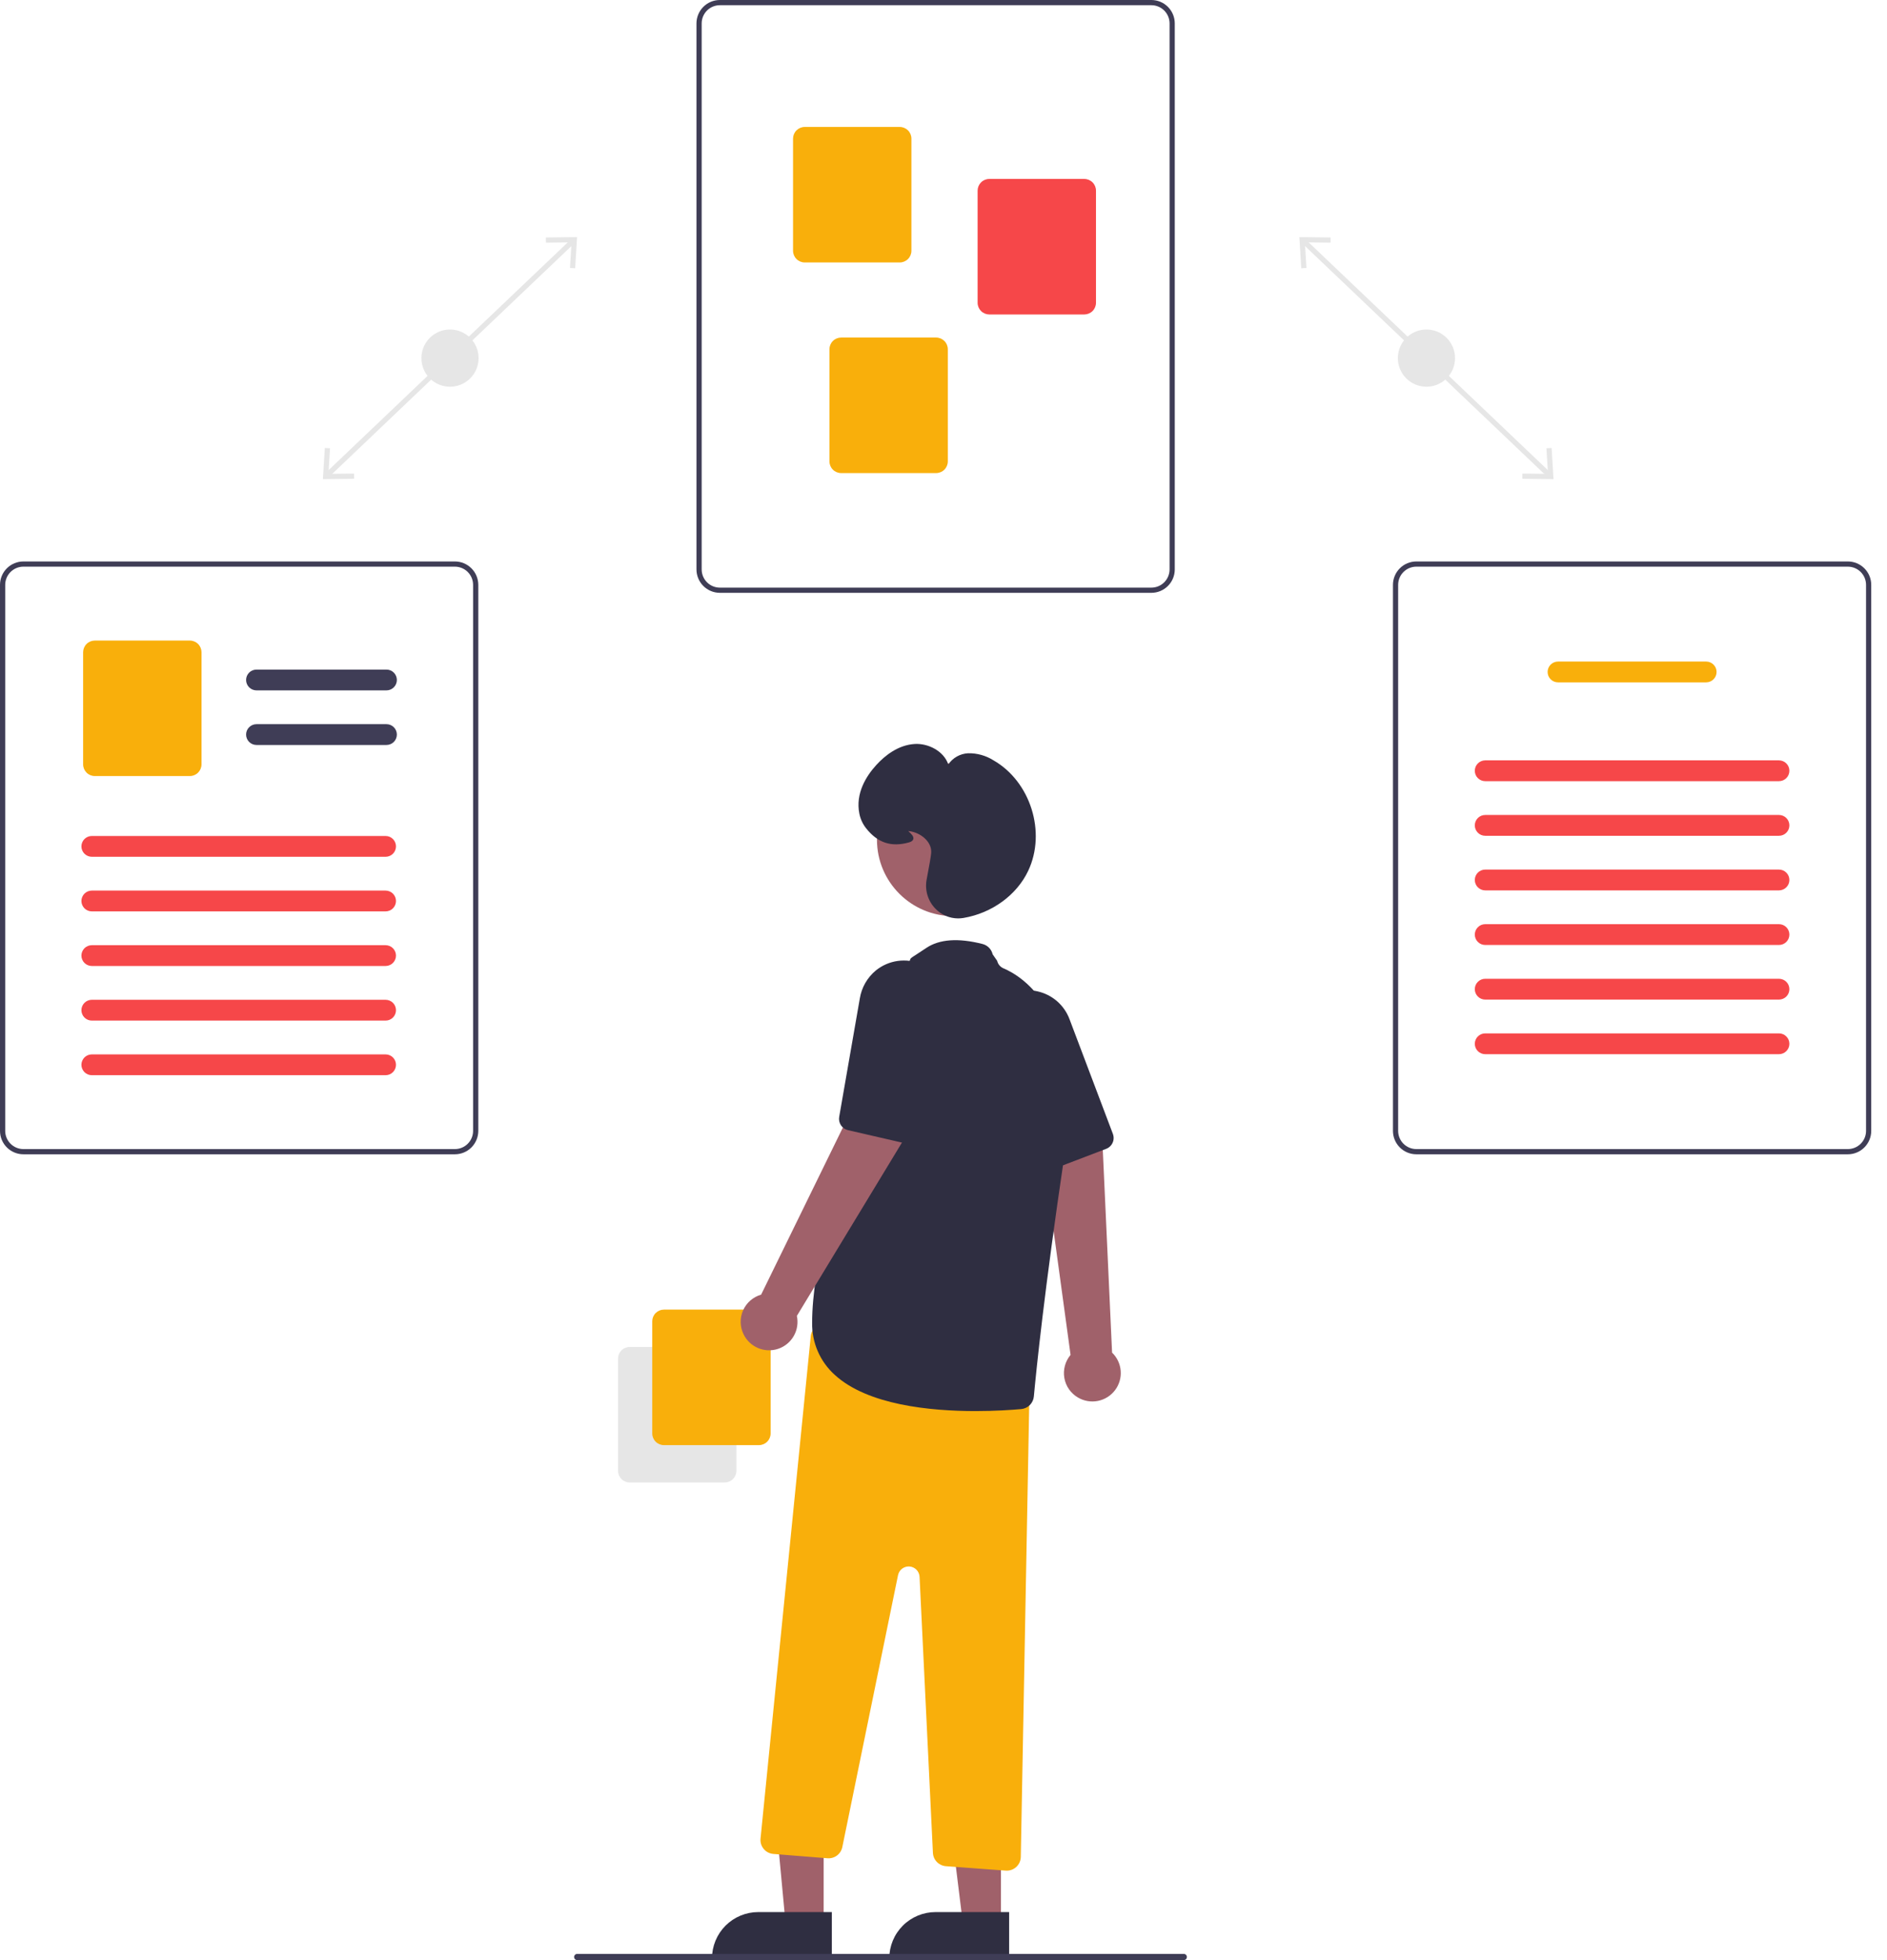 <svg width="104" height="108" viewBox="0 0 104 108" fill="none" xmlns="http://www.w3.org/2000/svg">
<g id="ProblemSolve 1" clip-path="url(#clip0_0_1102)">
<path id="Vector" d="M71.937 13.175L71.74 13.382L85.297 26.29L85.495 26.082L71.937 13.175Z" fill="#E6E6E6"/>
<path id="Vector_2" d="M85.516 24.683L85.23 24.7L85.316 26.11L83.903 26.093L83.9 26.38L85.621 26.4L85.516 24.683Z" fill="#E6E6E6"/>
<path id="Vector_3" d="M73.334 13.085L73.331 13.371L71.918 13.354L72.004 14.764L71.718 14.782L71.613 13.064L73.334 13.085Z" fill="#E6E6E6"/>
<path id="Vector_4" d="M78.617 21.308C79.487 21.308 80.193 20.603 80.193 19.732C80.193 18.862 79.487 18.156 78.617 18.156C77.747 18.156 77.041 18.862 77.041 19.732C77.041 20.603 77.747 21.308 78.617 21.308Z" fill="#E6E6E6"/>
<path id="Vector_5" d="M31.481 13.175L17.923 26.082L18.121 26.29L31.678 13.382L31.481 13.175Z" fill="#E6E6E6"/>
<path id="Vector_6" d="M17.797 26.4L19.518 26.38L19.514 26.093L18.102 26.11L18.188 24.7L17.902 24.683L17.797 26.4Z" fill="#E6E6E6"/>
<path id="Vector_7" d="M31.805 13.064L31.7 14.782L31.414 14.764L31.5 13.354L30.087 13.371L30.084 13.085L31.805 13.064Z" fill="#E6E6E6"/>
<path id="Vector_8" d="M24.801 21.308C25.671 21.308 26.377 20.603 26.377 19.732C26.377 18.862 25.671 18.156 24.801 18.156C23.93 18.156 23.225 18.862 23.225 19.732C23.225 20.603 23.93 21.308 24.801 21.308Z" fill="#E6E6E6"/>
<path id="Vector_9" d="M63.457 32.664H39.675C39.333 32.664 39.005 32.528 38.763 32.286C38.522 32.045 38.386 31.717 38.385 31.375V1.289C38.386 0.948 38.522 0.62 38.763 0.378C39.005 0.136 39.333 0 39.675 0H63.457C63.799 0 64.126 0.136 64.368 0.378C64.61 0.62 64.746 0.948 64.746 1.289V31.375C64.746 31.717 64.61 32.045 64.368 32.286C64.126 32.528 63.799 32.664 63.457 32.664ZM39.675 0.287C39.409 0.287 39.154 0.393 38.966 0.581C38.778 0.769 38.672 1.024 38.672 1.289V31.375C38.672 31.641 38.778 31.896 38.966 32.084C39.154 32.272 39.409 32.378 39.675 32.378H63.457C63.723 32.378 63.977 32.272 64.165 32.084C64.353 31.896 64.459 31.641 64.46 31.375V1.289C64.459 1.024 64.353 0.769 64.165 0.581C63.977 0.393 63.723 0.287 63.457 0.287H39.675Z" fill="#3F3D56"/>
<path id="Vector_10" d="M49.587 14.461H44.352C44.181 14.461 44.018 14.393 43.897 14.272C43.776 14.152 43.708 13.988 43.708 13.817V7.639C43.708 7.468 43.776 7.304 43.897 7.184C44.018 7.063 44.181 6.995 44.352 6.995H49.587C49.758 6.995 49.922 7.063 50.043 7.184C50.164 7.304 50.232 7.468 50.232 7.639V13.817C50.232 13.988 50.164 14.152 50.043 14.272C49.922 14.393 49.758 14.461 49.587 14.461Z" fill="#F9AF0B"/>
<path id="Vector_11" d="M59.759 17.327H54.524C54.353 17.326 54.19 17.259 54.069 17.138C53.948 17.017 53.88 16.853 53.88 16.682V10.505C53.88 10.334 53.948 10.17 54.069 10.049C54.19 9.928 54.353 9.86 54.524 9.86H59.759C59.93 9.86 60.094 9.928 60.215 10.049C60.336 10.17 60.404 10.334 60.404 10.505V16.682C60.404 16.853 60.336 17.017 60.215 17.138C60.094 17.259 59.93 17.326 59.759 17.327Z" fill="#F64749"/>
<path id="Vector_12" d="M51.593 26.066H46.358C46.187 26.066 46.023 25.998 45.903 25.877C45.782 25.756 45.714 25.592 45.714 25.421V19.244C45.714 19.073 45.782 18.909 45.903 18.788C46.023 18.667 46.187 18.599 46.358 18.599H51.593C51.764 18.599 51.928 18.667 52.049 18.788C52.17 18.909 52.238 19.073 52.238 19.244V25.421C52.238 25.592 52.17 25.756 52.049 25.877C51.928 25.998 51.764 26.066 51.593 26.066Z" fill="#F9AF0B"/>
<path id="Vector_13" d="M101.842 63.6H78.06C77.718 63.6 77.39 63.464 77.149 63.222C76.907 62.98 76.771 62.652 76.771 62.311V32.225C76.771 31.883 76.907 31.555 77.149 31.314C77.39 31.072 77.718 30.936 78.06 30.936H101.842C102.184 30.936 102.512 31.072 102.753 31.314C102.995 31.555 103.131 31.883 103.131 32.225V62.311C103.131 62.652 102.995 62.98 102.753 63.222C102.512 63.464 102.184 63.6 101.842 63.6ZM78.06 31.222C77.794 31.222 77.539 31.328 77.351 31.516C77.163 31.704 77.058 31.959 77.057 32.225V62.311C77.058 62.577 77.163 62.831 77.351 63.019C77.539 63.207 77.794 63.313 78.06 63.313H101.842C102.108 63.313 102.363 63.207 102.551 63.019C102.739 62.831 102.845 62.577 102.845 62.311V32.225C102.845 31.959 102.739 31.704 102.551 31.516C102.363 31.328 102.108 31.222 101.842 31.222H78.06Z" fill="#3F3D56"/>
<path id="Vector_14" d="M94.034 37.597H85.868C85.716 37.597 85.57 37.537 85.463 37.429C85.355 37.322 85.295 37.176 85.295 37.024C85.295 36.872 85.355 36.727 85.463 36.619C85.57 36.512 85.716 36.451 85.868 36.451H94.034C94.186 36.451 94.332 36.512 94.439 36.619C94.547 36.727 94.607 36.872 94.607 37.024C94.607 37.176 94.547 37.322 94.439 37.429C94.332 37.537 94.186 37.597 94.034 37.597Z" fill="#F9AF0B"/>
<path id="Vector_15" d="M98.046 43.041H81.856C81.781 43.042 81.707 43.027 81.637 42.998C81.567 42.969 81.504 42.927 81.451 42.874C81.397 42.821 81.355 42.758 81.326 42.688C81.297 42.618 81.282 42.544 81.282 42.468C81.282 42.393 81.297 42.318 81.326 42.249C81.355 42.179 81.397 42.116 81.451 42.063C81.504 42.01 81.567 41.967 81.637 41.939C81.707 41.91 81.781 41.895 81.856 41.895H98.046C98.121 41.895 98.195 41.91 98.265 41.939C98.335 41.967 98.398 42.01 98.451 42.063C98.505 42.116 98.547 42.179 98.576 42.249C98.605 42.318 98.62 42.393 98.62 42.468C98.62 42.544 98.605 42.618 98.576 42.688C98.547 42.758 98.505 42.821 98.451 42.874C98.398 42.927 98.335 42.969 98.265 42.998C98.195 43.027 98.121 43.042 98.046 43.041Z" fill="#F64749"/>
<path id="Vector_16" d="M98.046 46.05H81.856C81.781 46.05 81.707 46.035 81.637 46.007C81.567 45.978 81.504 45.936 81.451 45.883C81.397 45.829 81.355 45.766 81.326 45.697C81.297 45.627 81.282 45.552 81.282 45.477C81.282 45.402 81.297 45.327 81.326 45.257C81.355 45.188 81.397 45.125 81.451 45.071C81.504 45.018 81.567 44.976 81.637 44.947C81.707 44.919 81.781 44.904 81.856 44.904H98.046C98.121 44.904 98.195 44.919 98.265 44.947C98.335 44.976 98.398 45.018 98.451 45.071C98.505 45.125 98.547 45.188 98.576 45.257C98.605 45.327 98.62 45.402 98.62 45.477C98.62 45.552 98.605 45.627 98.576 45.697C98.547 45.766 98.505 45.829 98.451 45.883C98.398 45.936 98.335 45.978 98.265 46.007C98.195 46.035 98.121 46.05 98.046 46.05Z" fill="#F64749"/>
<path id="Vector_17" d="M98.046 49.059H81.856C81.781 49.059 81.707 49.044 81.637 49.015C81.567 48.986 81.504 48.944 81.451 48.891C81.397 48.838 81.355 48.775 81.326 48.705C81.297 48.636 81.282 48.561 81.282 48.486C81.282 48.41 81.297 48.336 81.326 48.266C81.355 48.196 81.397 48.133 81.451 48.08C81.504 48.027 81.567 47.985 81.637 47.956C81.707 47.927 81.781 47.912 81.856 47.913H98.046C98.121 47.912 98.195 47.927 98.265 47.956C98.335 47.985 98.398 48.027 98.451 48.08C98.505 48.133 98.547 48.196 98.576 48.266C98.605 48.336 98.62 48.41 98.62 48.486C98.62 48.561 98.605 48.636 98.576 48.705C98.547 48.775 98.505 48.838 98.451 48.891C98.398 48.944 98.335 48.986 98.265 49.015C98.195 49.044 98.121 49.059 98.046 49.059Z" fill="#F64749"/>
<path id="Vector_18" d="M98.046 52.067H81.856C81.781 52.067 81.707 52.053 81.637 52.024C81.567 51.995 81.504 51.953 81.451 51.9C81.397 51.846 81.355 51.783 81.326 51.714C81.297 51.644 81.282 51.569 81.282 51.494C81.282 51.419 81.297 51.344 81.326 51.275C81.355 51.205 81.397 51.142 81.451 51.089C81.504 51.035 81.567 50.993 81.637 50.964C81.707 50.936 81.781 50.921 81.856 50.921H98.046C98.121 50.921 98.195 50.936 98.265 50.964C98.335 50.993 98.398 51.035 98.451 51.089C98.505 51.142 98.547 51.205 98.576 51.275C98.605 51.344 98.62 51.419 98.62 51.494C98.62 51.569 98.605 51.644 98.576 51.714C98.547 51.783 98.505 51.846 98.451 51.9C98.398 51.953 98.335 51.995 98.265 52.024C98.195 52.053 98.121 52.067 98.046 52.067Z" fill="#F64749"/>
<path id="Vector_19" d="M98.046 55.076H81.856C81.781 55.076 81.707 55.061 81.637 55.032C81.567 55.004 81.504 54.961 81.451 54.908C81.397 54.855 81.355 54.792 81.326 54.722C81.297 54.653 81.282 54.578 81.282 54.503C81.282 54.427 81.297 54.353 81.326 54.283C81.355 54.214 81.397 54.15 81.451 54.097C81.504 54.044 81.567 54.002 81.637 53.973C81.707 53.944 81.781 53.929 81.856 53.93H98.046C98.121 53.929 98.195 53.944 98.265 53.973C98.335 54.002 98.398 54.044 98.451 54.097C98.505 54.15 98.547 54.214 98.576 54.283C98.605 54.353 98.62 54.427 98.62 54.503C98.62 54.578 98.605 54.653 98.576 54.722C98.547 54.792 98.505 54.855 98.451 54.908C98.398 54.961 98.335 55.004 98.265 55.032C98.195 55.061 98.121 55.076 98.046 55.076Z" fill="#F64749"/>
<path id="Vector_20" d="M98.046 58.084H81.856C81.781 58.084 81.707 58.07 81.637 58.041C81.567 58.012 81.504 57.97 81.451 57.917C81.397 57.864 81.355 57.8 81.326 57.731C81.297 57.661 81.282 57.587 81.282 57.511C81.282 57.436 81.297 57.361 81.326 57.292C81.355 57.222 81.397 57.159 81.451 57.106C81.504 57.052 81.567 57.01 81.637 56.981C81.707 56.953 81.781 56.938 81.856 56.938H98.046C98.121 56.938 98.195 56.953 98.265 56.981C98.335 57.01 98.398 57.052 98.451 57.106C98.505 57.159 98.547 57.222 98.576 57.292C98.605 57.361 98.62 57.436 98.62 57.511C98.62 57.587 98.605 57.661 98.576 57.731C98.547 57.8 98.505 57.864 98.451 57.917C98.398 57.97 98.335 58.012 98.265 58.041C98.195 58.07 98.121 58.084 98.046 58.084Z" fill="#F64749"/>
<path id="Vector_21" d="M25.071 63.6H1.289C0.948 63.6 0.62 63.464 0.378 63.222C0.136 62.98 0 62.652 0 62.311V32.225C0 31.883 0.136 31.555 0.378 31.314C0.62 31.072 0.948 30.936 1.289 30.936H25.071C25.413 30.936 25.741 31.072 25.983 31.314C26.224 31.555 26.36 31.883 26.361 32.225V62.311C26.36 62.652 26.224 62.98 25.983 63.222C25.741 63.464 25.413 63.6 25.071 63.6ZM1.289 31.222C1.024 31.222 0.769 31.328 0.581 31.516C0.393 31.704 0.287 31.959 0.287 32.225V62.311C0.287 62.577 0.393 62.831 0.581 63.019C0.769 63.207 1.024 63.313 1.289 63.313H25.071C25.337 63.313 25.592 63.207 25.78 63.019C25.968 62.831 26.074 62.577 26.074 62.311V32.225C26.074 31.959 25.968 31.704 25.78 31.516C25.592 31.328 25.337 31.222 25.071 31.222H1.289Z" fill="#3F3D56"/>
<path id="Vector_22" d="M21.3 38.039H14.136C13.985 38.039 13.839 37.978 13.731 37.871C13.624 37.763 13.563 37.618 13.563 37.466C13.563 37.314 13.624 37.168 13.731 37.06C13.839 36.953 13.985 36.893 14.136 36.893H21.3C21.452 36.893 21.598 36.953 21.705 37.06C21.812 37.168 21.873 37.314 21.873 37.466C21.873 37.618 21.812 37.763 21.705 37.871C21.598 37.978 21.452 38.039 21.3 38.039Z" fill="#3F3D56"/>
<path id="Vector_23" d="M21.3 41.047H14.136C13.985 41.047 13.839 40.987 13.731 40.88C13.624 40.772 13.563 40.626 13.563 40.474C13.563 40.322 13.624 40.176 13.731 40.069C13.839 39.962 13.985 39.901 14.136 39.901H21.3C21.452 39.901 21.598 39.962 21.705 40.069C21.812 40.176 21.873 40.322 21.873 40.474C21.873 40.626 21.812 40.772 21.705 40.88C21.598 40.987 21.452 41.047 21.3 41.047Z" fill="#3F3D56"/>
<path id="Vector_24" d="M10.461 42.76H5.226C5.055 42.76 4.891 42.692 4.77 42.571C4.65 42.45 4.582 42.287 4.581 42.116V35.938C4.582 35.767 4.65 35.603 4.77 35.483C4.891 35.362 5.055 35.294 5.226 35.294H10.461C10.632 35.294 10.796 35.362 10.917 35.483C11.037 35.603 11.105 35.767 11.106 35.938V42.116C11.105 42.287 11.037 42.45 10.917 42.571C10.796 42.692 10.632 42.76 10.461 42.76Z" fill="#F9AF0B"/>
<path id="Vector_25" d="M21.25 47.208H5.061C4.986 47.208 4.911 47.193 4.842 47.164C4.772 47.136 4.709 47.093 4.655 47.04C4.602 46.987 4.56 46.924 4.531 46.854C4.502 46.785 4.487 46.71 4.487 46.635C4.487 46.559 4.502 46.485 4.531 46.415C4.56 46.346 4.602 46.282 4.655 46.229C4.709 46.176 4.772 46.134 4.842 46.105C4.911 46.076 4.986 46.062 5.061 46.062H21.25C21.325 46.062 21.4 46.076 21.47 46.105C21.539 46.134 21.603 46.176 21.656 46.229C21.709 46.282 21.752 46.346 21.78 46.415C21.809 46.485 21.824 46.559 21.824 46.635C21.824 46.71 21.809 46.785 21.78 46.854C21.752 46.924 21.709 46.987 21.656 47.04C21.603 47.093 21.539 47.136 21.47 47.164C21.4 47.193 21.325 47.208 21.25 47.208Z" fill="#F64749"/>
<path id="Vector_26" d="M21.25 50.216H5.061C4.986 50.216 4.911 50.202 4.842 50.173C4.772 50.144 4.709 50.102 4.655 50.049C4.602 49.996 4.56 49.932 4.531 49.863C4.502 49.793 4.487 49.719 4.487 49.643C4.487 49.568 4.502 49.493 4.531 49.424C4.56 49.354 4.602 49.291 4.655 49.238C4.709 49.184 4.772 49.142 4.842 49.114C4.911 49.085 4.986 49.07 5.061 49.07H21.25C21.325 49.07 21.4 49.085 21.47 49.114C21.539 49.142 21.603 49.184 21.656 49.238C21.709 49.291 21.752 49.354 21.78 49.424C21.809 49.493 21.824 49.568 21.824 49.643C21.824 49.719 21.809 49.793 21.78 49.863C21.752 49.932 21.709 49.996 21.656 50.049C21.603 50.102 21.539 50.144 21.47 50.173C21.4 50.202 21.325 50.216 21.25 50.216Z" fill="#F64749"/>
<path id="Vector_27" d="M21.25 53.225H5.061C4.986 53.225 4.911 53.21 4.842 53.181C4.772 53.153 4.709 53.111 4.655 53.057C4.602 53.004 4.56 52.941 4.531 52.871C4.502 52.802 4.487 52.727 4.487 52.652C4.487 52.577 4.502 52.502 4.531 52.432C4.56 52.363 4.602 52.3 4.655 52.246C4.709 52.193 4.772 52.151 4.842 52.122C4.911 52.093 4.986 52.079 5.061 52.079H21.25C21.325 52.079 21.4 52.093 21.47 52.122C21.539 52.151 21.603 52.193 21.656 52.246C21.709 52.3 21.752 52.363 21.78 52.432C21.809 52.502 21.824 52.577 21.824 52.652C21.824 52.727 21.809 52.802 21.78 52.871C21.752 52.941 21.709 53.004 21.656 53.057C21.603 53.111 21.539 53.153 21.47 53.181C21.4 53.21 21.325 53.225 21.25 53.225Z" fill="#F64749"/>
<path id="Vector_28" d="M21.25 56.233H5.061C4.986 56.234 4.911 56.219 4.842 56.19C4.772 56.161 4.709 56.119 4.655 56.066C4.602 56.013 4.56 55.95 4.531 55.88C4.502 55.81 4.487 55.736 4.487 55.66C4.487 55.585 4.502 55.511 4.531 55.441C4.56 55.371 4.602 55.308 4.655 55.255C4.709 55.202 4.772 55.159 4.842 55.131C4.911 55.102 4.986 55.087 5.061 55.087H21.25C21.325 55.087 21.4 55.102 21.47 55.131C21.539 55.159 21.603 55.202 21.656 55.255C21.709 55.308 21.752 55.371 21.78 55.441C21.809 55.511 21.824 55.585 21.824 55.66C21.824 55.736 21.809 55.81 21.78 55.88C21.752 55.95 21.709 56.013 21.656 56.066C21.603 56.119 21.539 56.161 21.47 56.19C21.4 56.219 21.325 56.234 21.25 56.233Z" fill="#F64749"/>
<path id="Vector_29" d="M21.25 59.242H5.061C4.986 59.242 4.911 59.227 4.842 59.199C4.772 59.17 4.709 59.128 4.655 59.075C4.602 59.021 4.56 58.958 4.531 58.889C4.502 58.819 4.487 58.744 4.487 58.669C4.487 58.594 4.502 58.519 4.531 58.449C4.56 58.38 4.602 58.317 4.655 58.263C4.709 58.21 4.772 58.168 4.842 58.139C4.911 58.111 4.986 58.096 5.061 58.096H21.25C21.325 58.096 21.4 58.111 21.47 58.139C21.539 58.168 21.603 58.21 21.656 58.263C21.709 58.317 21.752 58.38 21.78 58.449C21.809 58.519 21.824 58.594 21.824 58.669C21.824 58.744 21.809 58.819 21.78 58.889C21.752 58.958 21.709 59.021 21.656 59.075C21.603 59.128 21.539 59.17 21.47 59.199C21.4 59.227 21.325 59.242 21.25 59.242Z" fill="#F64749"/>
<path id="Vector_30" d="M34.062 81.037V74.86C34.062 74.689 34.13 74.525 34.251 74.404C34.372 74.283 34.536 74.215 34.707 74.215H39.942C40.112 74.215 40.276 74.283 40.397 74.404C40.518 74.525 40.586 74.689 40.586 74.86V81.037C40.586 81.208 40.518 81.372 40.397 81.493C40.276 81.614 40.112 81.682 39.942 81.682H34.707C34.536 81.682 34.372 81.614 34.251 81.493C34.13 81.372 34.062 81.208 34.062 81.037Z" fill="#E6E6E6"/>
<path id="Vector_31" d="M35.948 78.98V72.803C35.948 72.632 36.016 72.468 36.137 72.347C36.258 72.226 36.422 72.158 36.592 72.158H41.827C41.998 72.158 42.162 72.226 42.283 72.347C42.404 72.468 42.472 72.632 42.472 72.803V78.98C42.472 79.151 42.404 79.315 42.283 79.436C42.162 79.557 41.998 79.625 41.827 79.625H36.592C36.422 79.625 36.258 79.557 36.137 79.436C36.016 79.315 35.948 79.151 35.948 78.98Z" fill="#F9AF0B"/>
<path id="Vector_32" d="M59.414 77.004C59.217 76.89 59.048 76.734 58.917 76.548C58.787 76.361 58.699 76.148 58.66 75.924C58.621 75.7 58.631 75.47 58.691 75.251C58.75 75.031 58.857 74.827 59.003 74.653L57.381 62.792L60.761 62.958L61.291 74.527C61.567 74.793 61.736 75.151 61.766 75.533C61.796 75.915 61.684 76.294 61.453 76.599C61.221 76.904 60.886 77.114 60.511 77.189C60.135 77.263 59.745 77.198 59.414 77.004Z" fill="#A0616A"/>
<path id="Vector_33" d="M61.225 63.116C61.155 63.198 61.067 63.261 60.967 63.299L57.929 64.458C57.776 64.516 57.607 64.514 57.457 64.451C57.306 64.389 57.185 64.271 57.118 64.121L54.428 58.074C54.169 57.513 54.125 56.877 54.304 56.286C54.436 55.864 54.679 55.486 55.009 55.191C55.338 54.895 55.741 54.694 56.175 54.609C56.508 54.54 56.853 54.545 57.184 54.623C57.581 54.712 57.95 54.898 58.258 55.165C58.565 55.432 58.801 55.772 58.944 56.153L61.336 62.477C61.376 62.584 61.387 62.699 61.368 62.812C61.348 62.924 61.299 63.029 61.225 63.116Z" fill="#2F2E41"/>
<path id="Vector_34" d="M45.395 105.953H43.294L42.532 97.808L45.396 97.847L45.395 105.953Z" fill="#A0616A"/>
<path id="Vector_35" d="M41.793 105.353H45.846V107.905H39.241C39.241 107.569 39.307 107.238 39.435 106.928C39.563 106.618 39.751 106.337 39.988 106.1C40.225 105.863 40.506 105.675 40.816 105.547C41.126 105.419 41.458 105.353 41.793 105.353Z" fill="#2F2E41"/>
<path id="Vector_36" d="M55.167 105.953H53.065L52.065 97.847L55.167 97.847L55.167 105.953Z" fill="#A0616A"/>
<path id="Vector_37" d="M51.564 105.353H55.617V107.905H49.012C49.012 107.569 49.078 107.238 49.206 106.928C49.334 106.618 49.523 106.337 49.759 106.1C49.996 105.863 50.278 105.675 50.587 105.547C50.897 105.419 51.229 105.353 51.564 105.353Z" fill="#2F2E41"/>
<path id="Vector_38" d="M55.431 103.069L52.13 102.825C51.943 102.81 51.767 102.728 51.635 102.593C51.504 102.459 51.426 102.28 51.417 102.092L50.681 86.882C50.674 86.736 50.614 86.597 50.512 86.492C50.41 86.388 50.273 86.323 50.128 86.312C49.982 86.301 49.837 86.343 49.72 86.431C49.604 86.519 49.523 86.647 49.494 86.79L46.423 101.774C46.385 101.959 46.281 102.123 46.131 102.236C45.98 102.349 45.794 102.403 45.606 102.388L42.622 102.15C42.52 102.141 42.42 102.113 42.329 102.066C42.238 102.019 42.157 101.954 42.092 101.875C42.026 101.796 41.976 101.705 41.946 101.607C41.916 101.509 41.906 101.406 41.916 101.304L44.684 73.622C44.695 73.514 44.729 73.409 44.783 73.315C44.837 73.221 44.91 73.139 44.998 73.075C45.086 73.011 45.187 72.966 45.293 72.944C45.4 72.922 45.51 72.922 45.616 72.945L56.142 75.234C56.317 75.272 56.472 75.369 56.583 75.509C56.694 75.649 56.753 75.823 56.75 76.002L56.26 102.314C56.256 102.516 56.173 102.708 56.029 102.85C55.885 102.991 55.692 103.071 55.49 103.071C55.471 103.071 55.451 103.07 55.431 103.069Z" fill="#F9AF0B"/>
<path id="Vector_39" d="M52.544 50.477C54.869 50.477 56.754 48.592 56.754 46.266C56.754 43.941 54.869 42.056 52.544 42.056C50.218 42.056 48.333 43.941 48.333 46.266C48.333 48.592 50.218 50.477 52.544 50.477Z" fill="#A0616A"/>
<path id="Vector_40" d="M46.011 75.757C45.606 75.394 45.284 74.947 45.069 74.448C44.853 73.949 44.748 73.409 44.76 72.865C44.76 66.814 49.998 53.294 50.163 52.872C50.179 52.77 50.317 52.727 51.042 52.237C51.767 51.746 52.814 51.671 54.152 52.013C54.288 52.048 54.411 52.119 54.51 52.219C54.608 52.32 54.677 52.445 54.709 52.582L54.958 52.941C54.979 53.032 55.022 53.117 55.082 53.189C55.143 53.261 55.219 53.317 55.305 53.354C56.384 53.808 59.814 55.904 58.645 63.792C57.56 71.12 57.119 75.429 56.98 76.942C56.964 77.121 56.885 77.289 56.757 77.417C56.63 77.544 56.462 77.623 56.282 77.639C55.753 77.686 54.845 77.749 53.764 77.749C51.257 77.749 47.819 77.411 46.011 75.757Z" fill="#2F2E41"/>
<path id="Vector_41" d="M40.98 73.515C40.879 73.311 40.825 73.087 40.821 72.859C40.817 72.632 40.862 72.406 40.955 72.198C41.047 71.99 41.184 71.805 41.355 71.656C41.527 71.507 41.729 71.397 41.948 71.334L47.21 60.581L49.924 62.602L43.918 72.505C43.999 72.879 43.94 73.27 43.752 73.604C43.564 73.937 43.26 74.191 42.898 74.315C42.535 74.44 42.14 74.427 41.787 74.279C41.433 74.132 41.146 73.86 40.98 73.515Z" fill="#A0616A"/>
<path id="Vector_42" d="M50.221 62.992C50.118 63.021 50.009 63.024 49.905 63L46.737 62.27C46.578 62.233 46.439 62.137 46.348 62.001C46.258 61.865 46.223 61.699 46.251 61.538L47.387 55.018C47.485 54.408 47.803 53.855 48.28 53.464C48.625 53.187 49.038 53.009 49.476 52.947C49.914 52.886 50.36 52.943 50.768 53.114C51.083 53.243 51.367 53.439 51.599 53.688C51.879 53.983 52.082 54.343 52.188 54.736C52.294 55.129 52.301 55.542 52.207 55.939L50.67 62.523C50.644 62.634 50.588 62.736 50.51 62.819C50.431 62.901 50.331 62.961 50.221 62.992Z" fill="#2F2E41"/>
<path id="Vector_43" d="M51.558 50.071C51.353 49.862 51.202 49.606 51.117 49.326C51.032 49.046 51.016 48.749 51.071 48.462C51.218 47.694 51.304 47.191 51.32 47.008C51.376 46.383 50.744 45.877 50.119 45.796C50.094 45.793 50.074 45.791 50.057 45.79C50.073 45.805 50.09 45.821 50.105 45.835C50.224 45.947 50.372 46.086 50.337 46.229C50.316 46.316 50.237 46.377 50.096 46.416C49.117 46.69 48.364 46.439 47.725 45.625C47.545 45.394 47.421 45.124 47.364 44.837C47.135 43.713 47.745 42.755 48.297 42.15C48.753 41.65 49.491 41.044 50.422 40.992C51.146 40.952 52.007 41.368 52.265 42.119C52.386 41.939 52.548 41.789 52.737 41.683C52.927 41.576 53.138 41.515 53.355 41.504C53.849 41.493 54.336 41.629 54.754 41.893C56.795 43.063 57.673 45.849 56.67 47.977C56.039 49.316 54.672 50.312 53.102 50.578C53.004 50.594 52.905 50.603 52.805 50.603C52.572 50.602 52.342 50.555 52.127 50.464C51.913 50.372 51.719 50.239 51.558 50.071Z" fill="#2F2E41"/>
<path id="Vector_44" d="M31.814 108H65.242C65.288 108 65.331 107.982 65.363 107.95C65.395 107.918 65.413 107.874 65.413 107.829C65.413 107.783 65.395 107.74 65.363 107.707C65.331 107.675 65.288 107.657 65.242 107.657H31.814C31.768 107.657 31.724 107.675 31.692 107.707C31.66 107.74 31.642 107.783 31.642 107.829C31.642 107.874 31.66 107.918 31.692 107.95C31.724 107.982 31.768 108 31.814 108Z" fill="#3F3D56"/>
</g>
<defs>
<clipPath id="clip0_0_1102">
<rect width="103.131" height="108" fill="white"/>
</clipPath>
</defs>
</svg>
